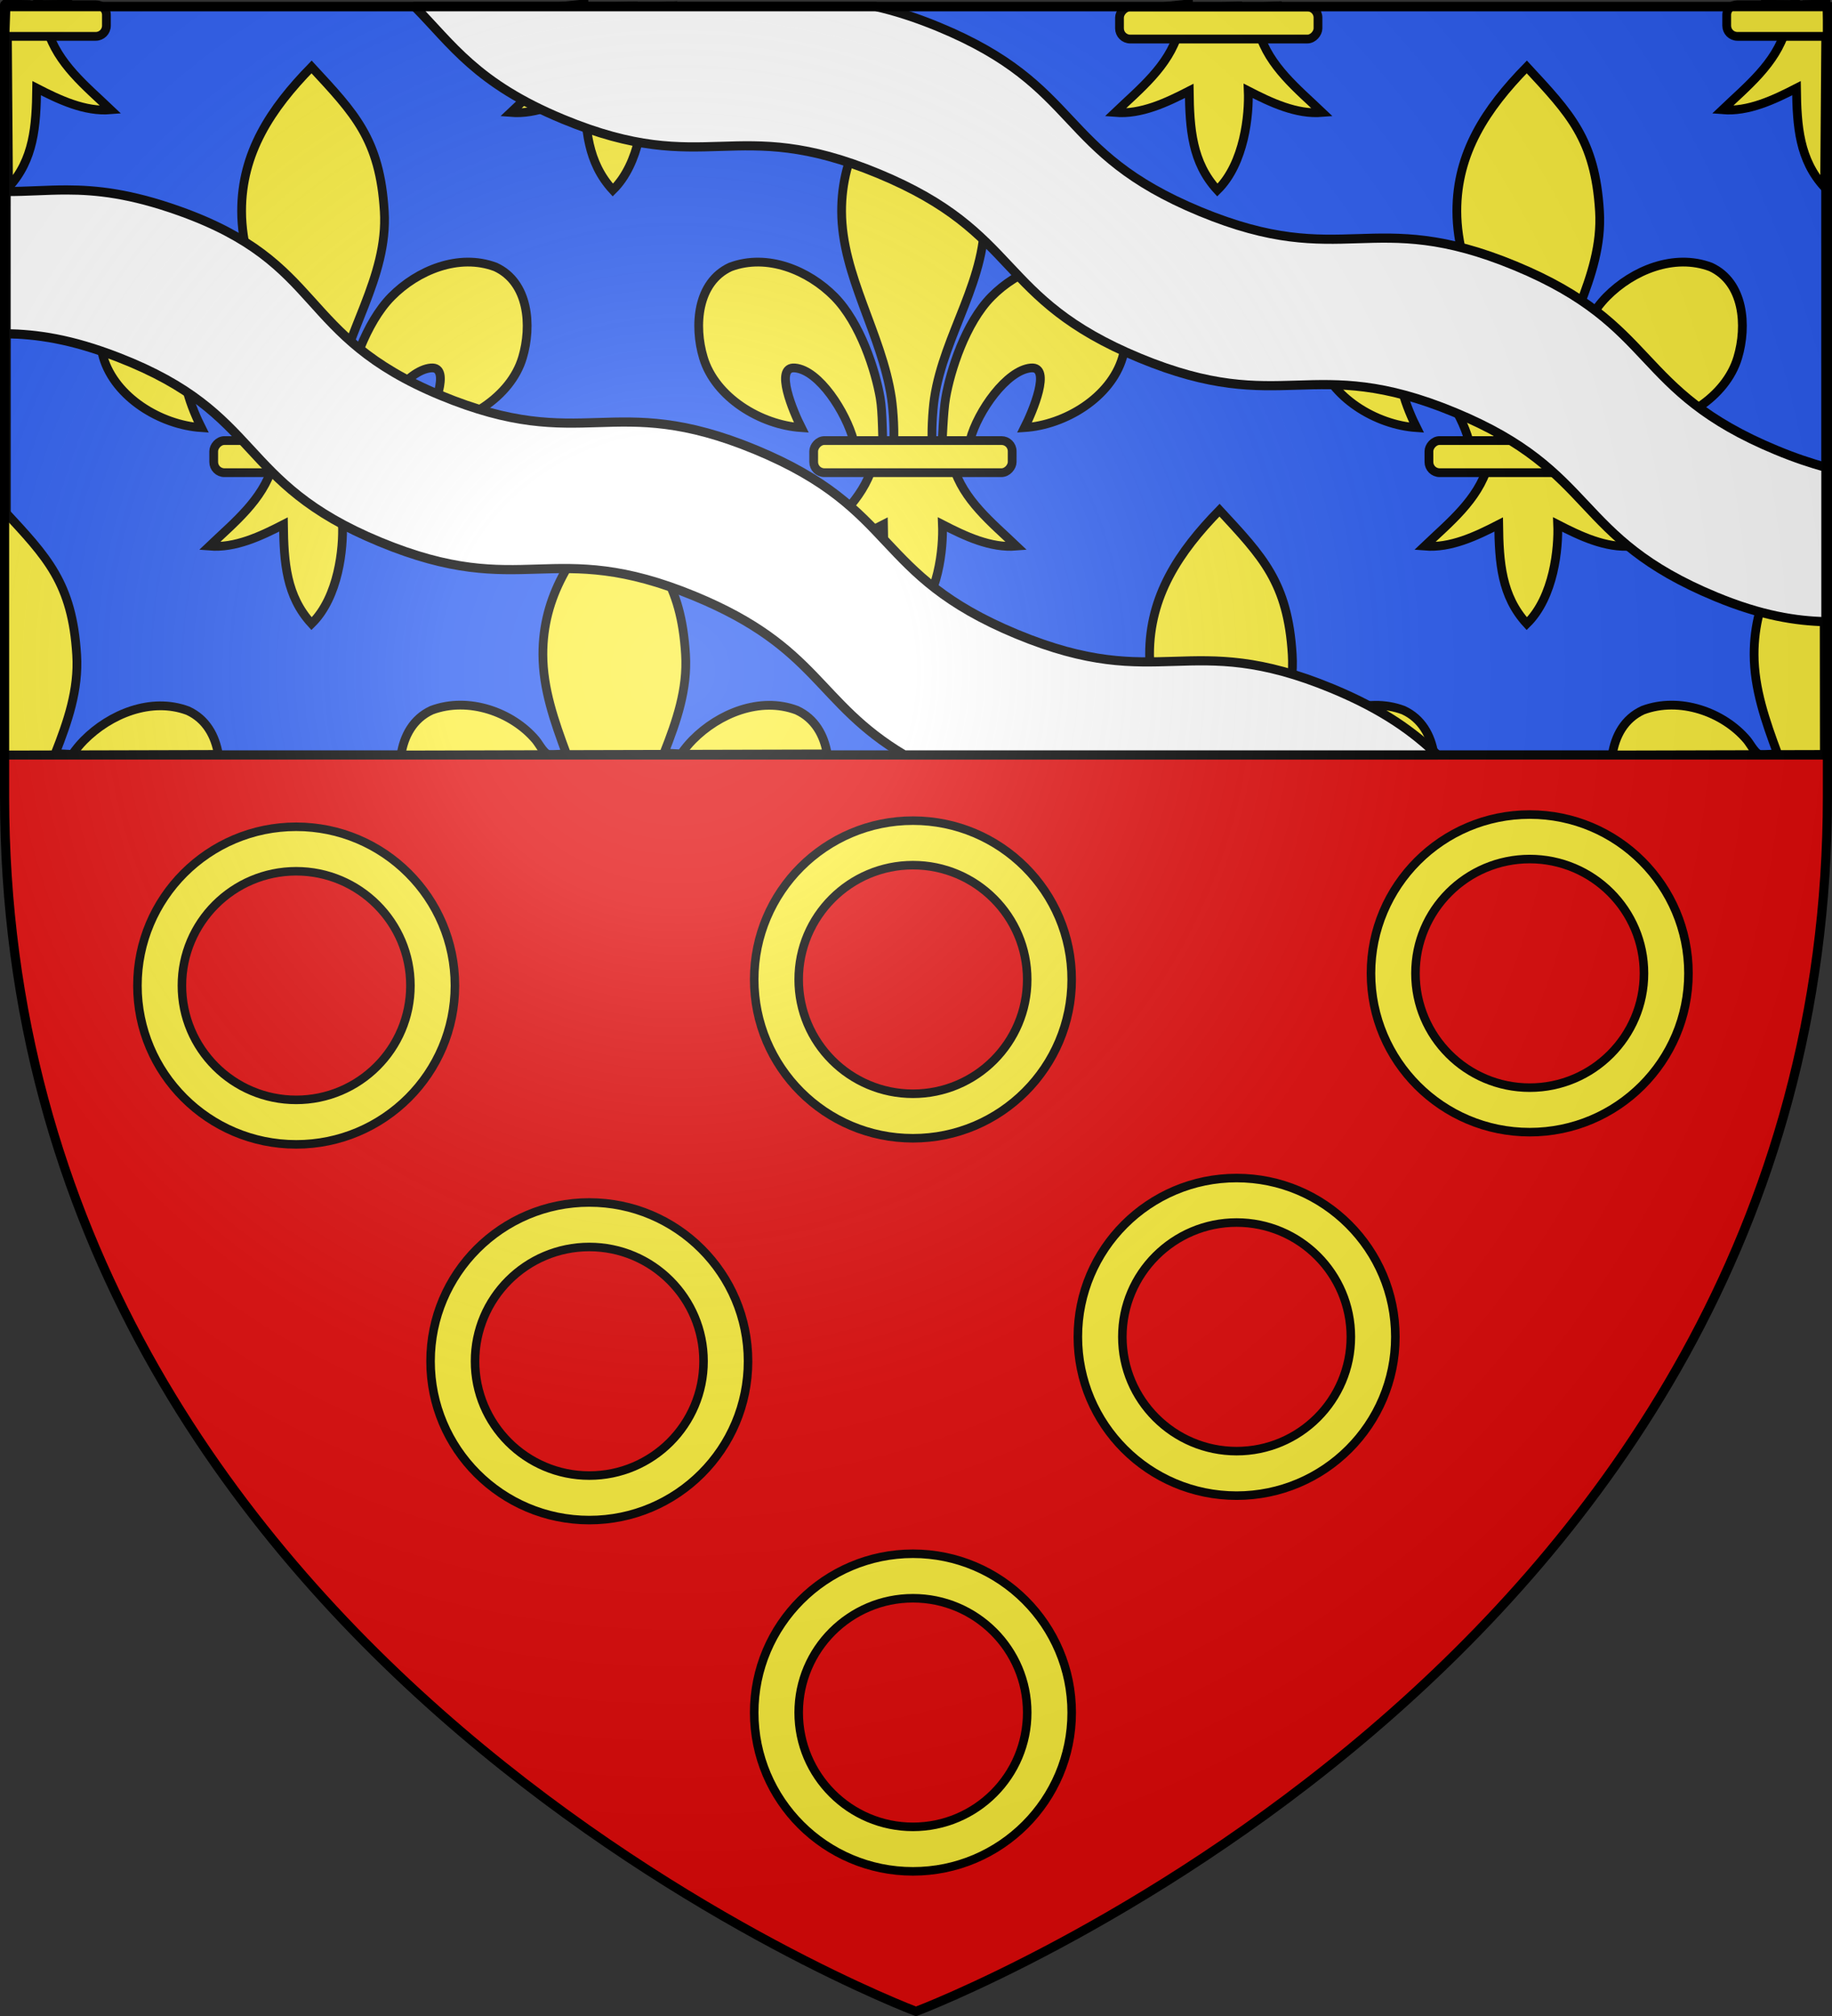 <?xml version="1.0" encoding="UTF-8" standalone="no"?>
<svg
   xmlns:dc="http://purl.org/dc/elements/1.1/"
   xmlns:cc="http://web.resource.org/cc/"
   xmlns:rdf="http://www.w3.org/1999/02/22-rdf-syntax-ns#"
   xmlns:svg="http://www.w3.org/2000/svg"
   xmlns="http://www.w3.org/2000/svg"
   xmlns:xlink="http://www.w3.org/1999/xlink"
   xmlns:sodipodi="http://sodipodi.sourceforge.net/DTD/sodipodi-0.dtd"
   xmlns:inkscape="http://www.inkscape.org/namespaces/inkscape"
   height="660"
   width="600"
   version="1.0"
   id="svg2"
   sodipodi:version="0.32"
   inkscape:version="0.44.1"
   sodipodi:docname="Blason ville fr Gazeran (Yvelines).svg"
   sodipodi:docbase="C:\Documents and Settings\Standard\Mes documents\Ouiqui\Blasons"
   inkscape:export-filename="/Users/olivier/Desktop/Blason Rouge/Blason_Vide_3D.png"
   inkscape:export-xdpi="144"
   inkscape:export-ydpi="144">
  <rect width="100%" height="100%" fill="#333333" stroke="none"/>
  <sodipodi:namedview
     inkscape:window-height="712"
     inkscape:window-width="1024"
     inkscape:pageshadow="2"
     inkscape:pageopacity="0.0"
     guidetolerance="10.0"
     gridtolerance="10.0"
     objecttolerance="10.0"
     borderopacity="1.0"
     bordercolor="#666666"
     pagecolor="#ffffff"
     id="base"
     showgrid="false"
     height="660px"
     inkscape:zoom="0.70710678"
     inkscape:cx="478.56409"
     inkscape:cy="315.0895"
     inkscape:window-x="-4"
     inkscape:window-y="-4"
     inkscape:current-layer="layer2"
     showguides="true"
     inkscape:guide-bbox="true">
    <sodipodi:guide
       orientation="horizontal"
       position="838.629"
       id="guide12797" />
  </sodipodi:namedview>
  <desc
     id="desc4">Flag of Canton of Valais (Wallis)</desc>
  <defs
     id="defs6">
    <linearGradient
       id="linearGradient2893">
      <stop
         style="stop-color:white;stop-opacity:0.314;"
         offset="0"
         id="stop2895" />
      <stop
         id="stop2897"
         offset="0.19"
         style="stop-color:white;stop-opacity:0.251;" />
      <stop
         style="stop-color:#6b6b6b;stop-opacity:0.125;"
         offset="0.6"
         id="stop2901" />
      <stop
         style="stop-color:black;stop-opacity:0.125;"
         offset="1"
         id="stop2899" />
    </linearGradient>
    <linearGradient
       id="linearGradient2885">
      <stop
         id="stop2887"
         offset="0"
         style="stop-color:white;stop-opacity:1;" />
      <stop
         style="stop-color:white;stop-opacity:1;"
         offset="0.229"
         id="stop2891" />
      <stop
         id="stop2889"
         offset="1"
         style="stop-color:black;stop-opacity:1;" />
    </linearGradient>
    <linearGradient
       id="linearGradient2955">
      <stop
         id="stop2867"
         offset="0"
         style="stop-color:#fd0000;stop-opacity:1;" />
      <stop
         style="stop-color:#e77275;stop-opacity:0.659;"
         offset="0.5"
         id="stop2873" />
      <stop
         style="stop-color:black;stop-opacity:0.323;"
         offset="1"
         id="stop2959" />
    </linearGradient>
    <radialGradient
       inkscape:collect="always"
       xlink:href="#linearGradient2955"
       id="radialGradient2961"
       cx="225.524"
       cy="218.901"
       fx="225.524"
       fy="218.901"
       r="300"
       gradientTransform="matrix(-4.167939e-4,2.183,-1.884,-3.599562e-4,615.597,-289.121)"
       gradientUnits="userSpaceOnUse" />
    <polygon
       id="star"
       transform="scale(53,53)"
       points="0,-1 0.588,0.809 -0.951,-0.309 0.951,-0.309 -0.588,0.809 0,-1 " />
    <clipPath
       id="clip">
      <path
         d="M 0,-200 L 0,600 L 300,600 L 300,-200 L 0,-200 z "
         id="path10" />
    </clipPath>
    <radialGradient
       inkscape:collect="always"
       xlink:href="#linearGradient2955"
       id="radialGradient1911"
       gradientUnits="userSpaceOnUse"
       gradientTransform="matrix(-4.167939e-4,2.183,-1.884,-3.599562e-4,615.597,-289.121)"
       cx="225.524"
       cy="218.901"
       fx="225.524"
       fy="218.901"
       r="300" />
    <radialGradient
       inkscape:collect="always"
       xlink:href="#linearGradient2955"
       id="radialGradient2865"
       gradientUnits="userSpaceOnUse"
       gradientTransform="matrix(0,1.749,-1.593,-1.049767e-7,551.788,-191.29)"
       cx="225.524"
       cy="218.901"
       fx="225.524"
       fy="218.901"
       r="300" />
    <radialGradient
       inkscape:collect="always"
       xlink:href="#linearGradient2955"
       id="radialGradient2871"
       gradientUnits="userSpaceOnUse"
       gradientTransform="matrix(0,1.386,-1.323,-5.741131e-8,-158.082,-109.541)"
       cx="225.524"
       cy="218.901"
       fx="225.524"
       fy="218.901"
       r="300" />
    <radialGradient
       inkscape:collect="always"
       xlink:href="#linearGradient2893"
       id="radialGradient3163"
       gradientUnits="userSpaceOnUse"
       gradientTransform="matrix(1.353,0,0,1.349,-77.629,-85.747)"
       cx="221.445"
       cy="226.331"
       fx="221.445"
       fy="226.331"
       r="300" />
    <linearGradient
       id="linearGradient8814">
      <stop
         id="stop8816"
         offset="0"
         style="stop-color:white;stop-opacity:0.314" />
      <stop
         id="stop8818"
         offset="0.19"
         style="stop-color:white;stop-opacity:0.251" />
      <stop
         id="stop8820"
         offset="0.6"
         style="stop-color:#6b6b6b;stop-opacity:0.125" />
      <stop
         id="stop8822"
         offset="1"
         style="stop-color:black;stop-opacity:0.125" />
    </linearGradient>
    <linearGradient
       id="linearGradient8806">
      <stop
         id="stop8808"
         offset="0"
         style="stop-color:white;stop-opacity:1" />
      <stop
         id="stop8810"
         offset="0.229"
         style="stop-color:white;stop-opacity:1" />
      <stop
         id="stop8812"
         offset="1"
         style="stop-color:black;stop-opacity:1" />
    </linearGradient>
    <linearGradient
       id="linearGradient8798">
      <stop
         id="stop8800"
         offset="0"
         style="stop-color:#fd0000;stop-opacity:1" />
      <stop
         id="stop8802"
         offset="0.5"
         style="stop-color:#e77275;stop-opacity:0.659" />
      <stop
         id="stop8804"
         offset="1"
         style="stop-color:black;stop-opacity:0.323" />
    </linearGradient>
    <radialGradient
       gradientTransform="matrix(-4.167939e-4,2.183,-1.884,-3.599562e-4,615.597,-289.121)"
       gradientUnits="userSpaceOnUse"
       xlink:href="#linearGradient2955"
       id="radialGradient8796"
       fy="218.901"
       fx="225.524"
       r="300"
       cy="218.901"
       cx="225.524" />
    <polygon
       id="polygon8794"
       transform="scale(53,53)"
       points="0,-1 0.588,0.809 -0.951,-0.309 0.951,-0.309 -0.588,0.809 0,-1 " />
    <clipPath
       id="clipPath8790">
      <path
         id="path8792"
         d="M 0,-200 L 0,600 L 300,600 L 300,-200 L 0,-200 z " />
    </clipPath>
    <radialGradient
       gradientTransform="matrix(-4.167939e-4,2.183,-1.884,-3.599562e-4,615.597,-289.121)"
       gradientUnits="userSpaceOnUse"
       xlink:href="#linearGradient2955"
       id="radialGradient8788"
       fy="218.901"
       fx="225.524"
       r="300"
       cy="218.901"
       cx="225.524" />
    <radialGradient
       gradientTransform="matrix(0,1.749,-1.593,-1.049767e-7,551.788,-191.29)"
       gradientUnits="userSpaceOnUse"
       xlink:href="#linearGradient2955"
       id="radialGradient8786"
       fy="218.901"
       fx="225.524"
       r="300"
       cy="218.901"
       cx="225.524" />
    <radialGradient
       gradientTransform="matrix(0,1.386,-1.323,-5.741131e-8,-158.082,-109.541)"
       gradientUnits="userSpaceOnUse"
       xlink:href="#linearGradient2955"
       id="radialGradient8784"
       fy="218.901"
       fx="225.524"
       r="300"
       cy="218.901"
       cx="225.524" />
    <radialGradient
       gradientTransform="matrix(1.353,0,0,1.349,-77.629,-85.747)"
       gradientUnits="userSpaceOnUse"
       xlink:href="#linearGradient2893"
       id="radialGradient8782"
       fy="226.331"
       fx="221.445"
       r="300"
       cy="226.331"
       cx="221.445" />
    <radialGradient
       cx="221.445"
       cy="226.331"
       r="300"
       fx="221.445"
       fy="226.331"
       id="radialGradient3526"
       xlink:href="#linearGradient2893"
       gradientUnits="userSpaceOnUse"
       gradientTransform="matrix(1.353,0,0,1.349,-77.629,-85.747)" />
    <radialGradient
       cx="225.524"
       cy="218.901"
       r="300"
       fx="225.524"
       fy="218.901"
       id="radialGradient3524"
       xlink:href="#linearGradient2955"
       gradientUnits="userSpaceOnUse"
       gradientTransform="matrix(0,1.386,-1.323,-5.741131e-8,-158.082,-109.541)" />
    <radialGradient
       cx="225.524"
       cy="218.901"
       r="300"
       fx="225.524"
       fy="218.901"
       id="radialGradient3522"
       xlink:href="#linearGradient2955"
       gradientUnits="userSpaceOnUse"
       gradientTransform="matrix(0,1.749,-1.593,-1.049767e-7,551.788,-191.29)" />
    <radialGradient
       cx="225.524"
       cy="218.901"
       r="300"
       fx="225.524"
       fy="218.901"
       id="radialGradient3520"
       xlink:href="#linearGradient2955"
       gradientUnits="userSpaceOnUse"
       gradientTransform="matrix(-4.167939e-4,2.183,-1.884,-3.599562e-4,615.597,-289.121)" />
    <clipPath
       id="clipPath3516">
      <path
         d="M 0,-200 L 0,600 L 300,600 L 300,-200 L 0,-200 z "
         id="path3518" />
    </clipPath>
    <polygon
       points="0,-1 0.588,0.809 -0.951,-0.309 0.951,-0.309 -0.588,0.809 0,-1 "
       transform="scale(53,53)"
       id="polygon3514" />
    <radialGradient
       cx="225.524"
       cy="218.901"
       r="300"
       fx="225.524"
       fy="218.901"
       id="radialGradient3512"
       xlink:href="#linearGradient2955"
       gradientUnits="userSpaceOnUse"
       gradientTransform="matrix(-4.167939e-4,2.183,-1.884,-3.599562e-4,615.597,-289.121)" />
    <linearGradient
       id="linearGradient3504">
      <stop
         style="stop-color:#fd0000;stop-opacity:1"
         offset="0"
         id="stop3506" />
      <stop
         style="stop-color:#e77275;stop-opacity:0.659"
         offset="0.5"
         id="stop3508" />
      <stop
         style="stop-color:black;stop-opacity:0.323"
         offset="1"
         id="stop3510" />
    </linearGradient>
    <linearGradient
       id="linearGradient3496">
      <stop
         style="stop-color:white;stop-opacity:1"
         offset="0"
         id="stop3498" />
      <stop
         style="stop-color:white;stop-opacity:1"
         offset="0.229"
         id="stop3500" />
      <stop
         style="stop-color:black;stop-opacity:1"
         offset="1"
         id="stop3502" />
    </linearGradient>
    <linearGradient
       id="linearGradient3486">
      <stop
         style="stop-color:white;stop-opacity:0.314"
         offset="0"
         id="stop3488" />
      <stop
         style="stop-color:white;stop-opacity:0.251"
         offset="0.19"
         id="stop3490" />
      <stop
         style="stop-color:#6b6b6b;stop-opacity:0.125"
         offset="0.6"
         id="stop3492" />
      <stop
         style="stop-color:black;stop-opacity:0.125"
         offset="1"
         id="stop3494" />
    </linearGradient>
    <radialGradient
       r="300"
       fy="226.331"
       fx="221.445"
       cy="226.331"
       cx="221.445"
       gradientTransform="matrix(1.353,0,0,1.349,-77.629,-85.747)"
       gradientUnits="userSpaceOnUse"
       id="radialGradient3484"
       xlink:href="#linearGradient2893"
       inkscape:collect="always" />
    <radialGradient
       r="300"
       fy="218.901"
       fx="225.524"
       cy="218.901"
       cx="225.524"
       gradientTransform="matrix(0,1.386,-1.323,-5.741131e-8,-158.082,-109.541)"
       gradientUnits="userSpaceOnUse"
       id="radialGradient3482"
       xlink:href="#linearGradient2955"
       inkscape:collect="always" />
    <radialGradient
       r="300"
       fy="218.901"
       fx="225.524"
       cy="218.901"
       cx="225.524"
       gradientTransform="matrix(0,1.749,-1.593,-1.049767e-7,551.788,-191.29)"
       gradientUnits="userSpaceOnUse"
       id="radialGradient3480"
       xlink:href="#linearGradient2955"
       inkscape:collect="always" />
    <radialGradient
       r="300"
       fy="218.901"
       fx="225.524"
       cy="218.901"
       cx="225.524"
       gradientTransform="matrix(-4.167939e-4,2.183,-1.884,-3.599562e-4,615.597,-289.121)"
       gradientUnits="userSpaceOnUse"
       id="radialGradient3478"
       xlink:href="#linearGradient2955"
       inkscape:collect="always" />
    <clipPath
       id="clipPath3474">
      <path
         id="path3476"
         d="M 0,-200 L 0,600 L 300,600 L 300,-200 L 0,-200 z " />
    </clipPath>
    <polygon
       points="0,-1 0.588,0.809 -0.951,-0.309 0.951,-0.309 -0.588,0.809 0,-1 "
       transform="scale(53,53)"
       id="polygon3472" />
    <radialGradient
       gradientUnits="userSpaceOnUse"
       gradientTransform="matrix(-4.167939e-4,2.183,-1.884,-3.599562e-4,615.597,-289.121)"
       r="300"
       fy="218.901"
       fx="225.524"
       cy="218.901"
       cx="225.524"
       id="radialGradient3470"
       xlink:href="#linearGradient2955"
       inkscape:collect="always" />
    <linearGradient
       id="linearGradient3462">
      <stop
         style="stop-color:#fd0000;stop-opacity:1;"
         offset="0"
         id="stop3464" />
      <stop
         id="stop3466"
         offset="0.5"
         style="stop-color:#e77275;stop-opacity:0.659;" />
      <stop
         id="stop3468"
         offset="1"
         style="stop-color:black;stop-opacity:0.323;" />
    </linearGradient>
    <linearGradient
       id="linearGradient3454">
      <stop
         style="stop-color:white;stop-opacity:1;"
         offset="0"
         id="stop3456" />
      <stop
         id="stop3458"
         offset="0.229"
         style="stop-color:white;stop-opacity:1;" />
      <stop
         style="stop-color:black;stop-opacity:1;"
         offset="1"
         id="stop3460" />
    </linearGradient>
    <linearGradient
       id="linearGradient3444">
      <stop
         id="stop3446"
         offset="0"
         style="stop-color:white;stop-opacity:0.314;" />
      <stop
         style="stop-color:white;stop-opacity:0.251;"
         offset="0.19"
         id="stop3448" />
      <stop
         id="stop3450"
         offset="0.6"
         style="stop-color:#6b6b6b;stop-opacity:0.125;" />
      <stop
         id="stop3452"
         offset="1"
         style="stop-color:black;stop-opacity:0.125;" />
    </linearGradient>
    <radialGradient
       cx="221.445"
       cy="226.331"
       r="300"
       fx="221.445"
       fy="226.331"
       id="radialGradient12546"
       xlink:href="#linearGradient2893"
       gradientUnits="userSpaceOnUse"
       gradientTransform="matrix(1.353,0,0,1.349,-77.629,-85.747)" />
    <radialGradient
       cx="225.524"
       cy="218.901"
       r="300"
       fx="225.524"
       fy="218.901"
       id="radialGradient12544"
       xlink:href="#linearGradient2955"
       gradientUnits="userSpaceOnUse"
       gradientTransform="matrix(0,1.386,-1.323,-5.741131e-8,-158.082,-109.541)" />
    <radialGradient
       cx="225.524"
       cy="218.901"
       r="300"
       fx="225.524"
       fy="218.901"
       id="radialGradient12542"
       xlink:href="#linearGradient2955"
       gradientUnits="userSpaceOnUse"
       gradientTransform="matrix(0,1.749,-1.593,-1.049767e-7,551.788,-191.29)" />
    <radialGradient
       cx="225.524"
       cy="218.901"
       r="300"
       fx="225.524"
       fy="218.901"
       id="radialGradient12540"
       xlink:href="#linearGradient2955"
       gradientUnits="userSpaceOnUse"
       gradientTransform="matrix(-4.167939e-4,2.183,-1.884,-3.599562e-4,615.597,-289.121)" />
    <clipPath
       id="clipPath12536">
      <path
         d="M 0,-200 L 0,600 L 300,600 L 300,-200 L 0,-200 z "
         id="path12538" />
    </clipPath>
    <polygon
       points="0,-1 0.588,0.809 -0.951,-0.309 0.951,-0.309 -0.588,0.809 0,-1 "
       transform="scale(53,53)"
       id="polygon12534" />
    <radialGradient
       cx="225.524"
       cy="218.901"
       r="300"
       fx="225.524"
       fy="218.901"
       id="radialGradient12532"
       xlink:href="#linearGradient2955"
       gradientUnits="userSpaceOnUse"
       gradientTransform="matrix(-4.167939e-4,2.183,-1.884,-3.599562e-4,615.597,-289.121)" />
    <linearGradient
       id="linearGradient12524">
      <stop
         style="stop-color:#fd0000;stop-opacity:1"
         offset="0"
         id="stop12526" />
      <stop
         style="stop-color:#e77275;stop-opacity:0.659"
         offset="0.5"
         id="stop12528" />
      <stop
         style="stop-color:black;stop-opacity:0.323"
         offset="1"
         id="stop12530" />
    </linearGradient>
    <linearGradient
       id="linearGradient12516">
      <stop
         style="stop-color:white;stop-opacity:1"
         offset="0"
         id="stop12518" />
      <stop
         style="stop-color:white;stop-opacity:1"
         offset="0.229"
         id="stop12520" />
      <stop
         style="stop-color:black;stop-opacity:1"
         offset="1"
         id="stop12522" />
    </linearGradient>
    <linearGradient
       id="linearGradient12506">
      <stop
         style="stop-color:white;stop-opacity:0.314"
         offset="0"
         id="stop12508" />
      <stop
         style="stop-color:white;stop-opacity:0.251"
         offset="0.19"
         id="stop12510" />
      <stop
         style="stop-color:#6b6b6b;stop-opacity:0.125"
         offset="0.6"
         id="stop12512" />
      <stop
         style="stop-color:black;stop-opacity:0.125"
         offset="1"
         id="stop12514" />
    </linearGradient>
    <radialGradient
       r="300"
       fy="226.331"
       fx="221.445"
       cy="226.331"
       cx="221.445"
       gradientTransform="matrix(1.353,0,0,1.349,-77.629,-85.747)"
       gradientUnits="userSpaceOnUse"
       id="radialGradient12504"
       xlink:href="#linearGradient2893"
       inkscape:collect="always" />
    <radialGradient
       r="300"
       fy="218.901"
       fx="225.524"
       cy="218.901"
       cx="225.524"
       gradientTransform="matrix(0,1.386,-1.323,-5.741131e-8,-158.082,-109.541)"
       gradientUnits="userSpaceOnUse"
       id="radialGradient12502"
       xlink:href="#linearGradient2955"
       inkscape:collect="always" />
    <radialGradient
       r="300"
       fy="218.901"
       fx="225.524"
       cy="218.901"
       cx="225.524"
       gradientTransform="matrix(0,1.749,-1.593,-1.049767e-7,551.788,-191.29)"
       gradientUnits="userSpaceOnUse"
       id="radialGradient12500"
       xlink:href="#linearGradient2955"
       inkscape:collect="always" />
    <radialGradient
       r="300"
       fy="218.901"
       fx="225.524"
       cy="218.901"
       cx="225.524"
       gradientTransform="matrix(-4.167939e-4,2.183,-1.884,-3.599562e-4,615.597,-289.121)"
       gradientUnits="userSpaceOnUse"
       id="radialGradient12498"
       xlink:href="#linearGradient2955"
       inkscape:collect="always" />
    <clipPath
       id="clipPath12494">
      <path
         id="path12496"
         d="M 0,-200 L 0,600 L 300,600 L 300,-200 L 0,-200 z " />
    </clipPath>
    <polygon
       points="0,-1 0.588,0.809 -0.951,-0.309 0.951,-0.309 -0.588,0.809 0,-1 "
       transform="scale(53,53)"
       id="polygon12492" />
    <radialGradient
       gradientUnits="userSpaceOnUse"
       gradientTransform="matrix(-4.167939e-4,2.183,-1.884,-3.599562e-4,615.597,-289.121)"
       r="300"
       fy="218.901"
       fx="225.524"
       cy="218.901"
       cx="225.524"
       id="radialGradient12490"
       xlink:href="#linearGradient2955"
       inkscape:collect="always" />
    <linearGradient
       id="linearGradient12482">
      <stop
         style="stop-color:#fd0000;stop-opacity:1;"
         offset="0"
         id="stop12484" />
      <stop
         id="stop12486"
         offset="0.5"
         style="stop-color:#e77275;stop-opacity:0.659;" />
      <stop
         id="stop12488"
         offset="1"
         style="stop-color:black;stop-opacity:0.323;" />
    </linearGradient>
    <linearGradient
       id="linearGradient12474">
      <stop
         style="stop-color:white;stop-opacity:1;"
         offset="0"
         id="stop12476" />
      <stop
         id="stop12478"
         offset="0.229"
         style="stop-color:white;stop-opacity:1;" />
      <stop
         style="stop-color:black;stop-opacity:1;"
         offset="1"
         id="stop12480" />
    </linearGradient>
    <linearGradient
       id="linearGradient12464">
      <stop
         id="stop12466"
         offset="0"
         style="stop-color:white;stop-opacity:0.314;" />
      <stop
         style="stop-color:white;stop-opacity:0.251;"
         offset="0.19"
         id="stop12468" />
      <stop
         id="stop12470"
         offset="0.6"
         style="stop-color:#6b6b6b;stop-opacity:0.125;" />
      <stop
         id="stop12472"
         offset="1"
         style="stop-color:black;stop-opacity:0.125;" />
    </linearGradient>
  </defs>
  <g
     inkscape:groupmode="layer"
     id="layer3"
     inkscape:label="Fond écu"
     style="display:inline"
     sodipodi:insensitive="true">
    <path
       id="path11575"
       style="fill:#e20909;fill-opacity:1;fill-rule:evenodd;stroke:none;stroke-width:3;stroke-linecap:butt;stroke-linejoin:miter;stroke-miterlimit:4;stroke-dasharray:none;stroke-opacity:1;display:inline"
       d="M 299,658.5 C 299,658.5 597.5,546.18 597.5,260.728 C 597.5,-24.723 597.5,2.176 597.5,2.176 L 0.5,2.176 L 0.5,260.728 C 0.5,546.18 299,658.5 299,658.5 z "
       sodipodi:nodetypes="cccccc" />
  </g>
  <g
     inkscape:groupmode="layer"
     id="layer4"
     inkscape:label="Meubles"
     style="display:inline"
     sodipodi:insensitive="true">
    <path
       style="opacity:1;fill:#fcef3c;fill-opacity:1;fill-rule:evenodd;stroke:black;stroke-width:2.8;stroke-linecap:round;stroke-linejoin:round;stroke-miterlimit:4;stroke-dasharray:none;stroke-dashoffset:0;stroke-opacity:1;display:inline"
       d="M 299,508.667 C 270.301,508.667 247.01,531.958 247.01,560.657 C 247.01,589.355 270.301,612.647 299,612.647 C 327.699,612.647 350.99,589.355 350.99,560.657 C 350.99,531.958 327.699,508.667 299,508.667 z M 299,523.236 C 319.659,523.236 336.421,539.998 336.421,560.657 C 336.421,581.316 319.659,598.078 299,598.078 C 278.341,598.078 261.579,581.316 261.579,560.657 C 261.579,539.998 278.341,523.236 299,523.236 z "
       id="path10451" />
    <g
       id="g12784"
       transform="translate(4,-3.343)"
       style="stroke:black;stroke-width:2.8;stroke-miterlimit:4;stroke-dasharray:none;stroke-opacity:1;display:inline">
      <path
         id="path11343"
         d="M 189,397.01 C 160.301,397.01 137.01,420.301 137.01,449 C 137.01,477.699 160.301,500.99 189,500.99 C 217.699,500.99 240.99,477.699 240.99,449 C 240.99,420.301 217.699,397.01 189,397.01 z M 189,411.579 C 209.659,411.579 226.421,428.341 226.421,449 C 226.421,469.659 209.659,486.421 189,486.421 C 168.341,486.421 151.579,469.659 151.579,449 C 151.579,428.341 168.341,411.579 189,411.579 z "
         style="opacity:1;fill:#fcef3c;fill-opacity:1;fill-rule:evenodd;stroke:black;stroke-width:2.8;stroke-linecap:round;stroke-linejoin:round;stroke-miterlimit:4;stroke-dasharray:none;stroke-dashoffset:0;stroke-opacity:1" />
      <path
         id="path11345"
         d="M 401,389.01 C 372.301,389.01 349.01,412.301 349.01,441 C 349.01,469.699 372.301,492.99 401,492.99 C 429.699,492.99 452.99,469.699 452.99,441 C 452.99,412.301 429.699,389.01 401,389.01 z M 401,403.579 C 421.659,403.579 438.421,420.341 438.421,441 C 438.421,461.659 421.659,478.421 401,478.421 C 380.341,478.421 363.579,461.659 363.579,441 C 363.579,420.341 380.341,403.579 401,403.579 z "
         style="opacity:1;fill:#fcef3c;fill-opacity:1;fill-rule:evenodd;stroke:black;stroke-width:2.8;stroke-linecap:round;stroke-linejoin:round;stroke-miterlimit:4;stroke-dasharray:none;stroke-dashoffset:0;stroke-opacity:1" />
    </g>
    <path
       style="opacity:1;fill:#fcef3c;fill-opacity:1;fill-rule:evenodd;stroke:black;stroke-width:2.8;stroke-linecap:round;stroke-linejoin:round;stroke-miterlimit:4;stroke-dasharray:none;stroke-dashoffset:0;stroke-opacity:1;display:inline"
       d="M 299,268.667 C 270.301,268.667 247.01,291.958 247.01,320.657 C 247.01,349.355 270.301,372.647 299,372.647 C 327.699,372.647 350.99,349.355 350.99,320.657 C 350.99,291.958 327.699,268.667 299,268.667 z M 299,283.236 C 319.659,283.236 336.421,299.998 336.421,320.657 C 336.421,341.316 319.659,358.078 299,358.078 C 278.341,358.078 261.579,341.316 261.579,320.657 C 261.579,299.998 278.341,283.236 299,283.236 z "
       id="path11349" />
    <g
       id="g12774"
       transform="translate(2,5.657)"
       style="stroke:black;stroke-width:2.8;stroke-miterlimit:4;stroke-dasharray:none;stroke-opacity:1;display:inline">
      <path
         id="path11347"
         d="M 499,261.01 C 470.301,261.01 447.01,284.301 447.01,313 C 447.01,341.699 470.301,364.99 499,364.99 C 527.699,364.99 550.99,341.699 550.99,313 C 550.99,284.301 527.699,261.01 499,261.01 z M 499,275.579 C 519.659,275.579 536.421,292.341 536.421,313 C 536.421,333.659 519.659,350.421 499,350.421 C 478.341,350.421 461.579,333.659 461.579,313 C 461.579,292.341 478.341,275.579 499,275.579 z "
         style="opacity:1;fill:#fcef3c;fill-opacity:1;fill-rule:evenodd;stroke:black;stroke-width:2.8;stroke-linecap:round;stroke-linejoin:round;stroke-miterlimit:4;stroke-dasharray:none;stroke-dashoffset:0;stroke-opacity:1" />
      <path
         id="path11351"
         d="M 95,265.01 C 66.301,265.01 43.01,288.301 43.01,317 C 43.01,345.699 66.301,368.99 95,368.99 C 123.699,368.99 146.99,345.699 146.99,317 C 146.99,288.301 123.699,265.01 95,265.01 z M 95,279.579 C 115.659,279.579 132.421,296.341 132.421,317 C 132.421,337.659 115.659,354.421 95,354.421 C 74.341,354.421 57.579,337.659 57.579,317 C 57.579,296.341 74.341,279.579 95,279.579 z "
         style="opacity:1;fill:#fcef3c;fill-opacity:1;fill-rule:evenodd;stroke:black;stroke-width:2.8;stroke-linecap:round;stroke-linejoin:round;stroke-miterlimit:4;stroke-dasharray:none;stroke-dashoffset:0;stroke-opacity:1" />
    </g>
    <g
       id="g14170">
      <path
         sodipodi:nodetypes="ccccc"
         id="rect11353"
         d="M 2.01,2.131 L 597.99,2.131 L 597.99,247.162 L 2.01,247.162 L 2.01,2.131 z "
         style="fill:#2b5df2;fill-opacity:1;fill-rule:evenodd;stroke:black;stroke-width:3.019;stroke-linecap:round;stroke-linejoin:round;stroke-miterlimit:4;stroke-dashoffset:0;stroke-opacity:1" />
      <g
         transform="matrix(0.478,0,0,0.478,321.536,370.876)"
         id="g3419"
         style="stroke:black;stroke-width:6.01;stroke-miterlimit:4;stroke-dasharray:none;stroke-opacity:1;display:inline">
        <path
           style="fill:#fcef3c;fill-opacity:1;fill-rule:evenodd;stroke:black;stroke-width:6.01;stroke-linecap:butt;stroke-linejoin:miter;stroke-miterlimit:4;stroke-dasharray:none;stroke-opacity:1"
           d="M -48.097,-730.047 C -18.635,-698.201 -1.311,-680.639 1.716,-631.226 C 4.517,-585.498 -25.913,-547.267 -32.472,-503.038 C -33.716,-494.649 -34.783,-477.525 -33.659,-470.58 C -32.827,-465.437 -30.267,-449.725 -27.472,-469.166 C -26.897,-473.165 -26.485,-493.226 -24.722,-503.413 C -21.51,-521.974 -11.224,-554.612 6.622,-572.694 C 24.46,-590.769 52.726,-602.493 77.934,-593.038 C 100.774,-582.5 102.933,-552.738 96.434,-530.976 C 88.296,-503.72 57.193,-484.855 29.309,-483.007 C 34.835,-493.933 48.059,-525.12 33.716,-523.882 C 17.113,-522.449 -2.747,-494.201 -7.917,-474.823 C -9.864,-467.525 -9.078,-456.195 -19.503,-456.663 C -12.628,-433.435 6.777,-418.065 23.778,-401.851 C 6.056,-400.377 -11.477,-408.718 -26.941,-416.663 C -26.287,-400.738 -29.378,-367.096 -48.097,-348.726 C -65.472,-367.642 -67.053,-390.712 -67.378,-416.663 C -82.841,-408.718 -100.374,-400.377 -118.097,-401.851 C -101.096,-418.065 -81.69,-433.435 -74.816,-456.663 C -85.241,-456.195 -85.868,-466.818 -87.816,-474.116 C -92.986,-493.493 -111.432,-522.449 -128.034,-523.882 C -142.378,-525.12 -129.153,-493.933 -123.628,-483.007 C -151.512,-484.855 -182.614,-503.72 -190.753,-530.976 C -197.252,-552.738 -195.093,-582.5 -172.253,-593.038 C -147.045,-602.493 -118.779,-590.769 -100.941,-572.694 C -83.095,-554.612 -72.809,-521.974 -69.597,-503.413 C -67.834,-493.226 -68.129,-474.579 -67.554,-470.58 C -64.758,-451.139 -61.492,-465.437 -60.659,-470.58 C -59.535,-477.525 -60.603,-494.649 -61.847,-503.038 C -68.406,-547.267 -95.956,-587.053 -96.034,-631.226 C -96.104,-671.112 -76.051,-701.46 -48.097,-730.047 z "
           id="path3421"
           sodipodi:nodetypes="csssssscscsscccccccsscscssssssc" />
        <rect
           rx="7.324"
           style="fill:#fcef3c;fill-opacity:1;fill-rule:evenodd;stroke:black;stroke-width:6.01;stroke-linejoin:round;stroke-miterlimit:4;stroke-dasharray:none;stroke-opacity:1"
           id="rect3423"
           width="136"
           height="22"
           x="-20.841"
           y="-474.154"
           ry="7.324"
           transform="scale(-1,1)" />
      </g>
      <g
         transform="matrix(0.478,0,0,0.478,523.035,370.876)"
         id="g12674"
         style="stroke:black;stroke-width:6.01;stroke-miterlimit:4;stroke-dasharray:none;stroke-opacity:1;display:inline">
        <path
           style="fill:#fcef3c;fill-opacity:1;fill-rule:evenodd;stroke:black;stroke-width:6.01;stroke-linecap:butt;stroke-linejoin:miter;stroke-miterlimit:4;stroke-dasharray:none;stroke-opacity:1"
           d="M -48.097,-730.047 C -18.635,-698.201 -1.311,-680.639 1.716,-631.226 C 4.517,-585.498 -25.913,-547.267 -32.472,-503.038 C -33.716,-494.649 -34.783,-477.525 -33.659,-470.58 C -32.827,-465.437 -30.267,-449.725 -27.472,-469.166 C -26.897,-473.165 -26.485,-493.226 -24.722,-503.413 C -21.51,-521.974 -11.224,-554.612 6.622,-572.694 C 24.46,-590.769 52.726,-602.493 77.934,-593.038 C 100.774,-582.5 102.933,-552.738 96.434,-530.976 C 88.296,-503.72 57.193,-484.855 29.309,-483.007 C 34.835,-493.933 48.059,-525.12 33.716,-523.882 C 17.113,-522.449 -2.747,-494.201 -7.917,-474.823 C -9.864,-467.525 -9.078,-456.195 -19.503,-456.663 C -12.628,-433.435 6.777,-418.065 23.778,-401.851 C 6.056,-400.377 -11.477,-408.718 -26.941,-416.663 C -26.287,-400.738 -29.378,-367.096 -48.097,-348.726 C -65.472,-367.642 -67.053,-390.712 -67.378,-416.663 C -82.841,-408.718 -100.374,-400.377 -118.097,-401.851 C -101.096,-418.065 -81.69,-433.435 -74.816,-456.663 C -85.241,-456.195 -85.868,-466.818 -87.816,-474.116 C -92.986,-493.493 -111.432,-522.449 -128.034,-523.882 C -142.378,-525.12 -129.153,-493.933 -123.628,-483.007 C -151.512,-484.855 -182.614,-503.72 -190.753,-530.976 C -197.252,-552.738 -195.093,-582.5 -172.253,-593.038 C -147.045,-602.493 -118.779,-590.769 -100.941,-572.694 C -83.095,-554.612 -72.809,-521.974 -69.597,-503.413 C -67.834,-493.226 -68.129,-474.579 -67.554,-470.58 C -64.758,-451.139 -61.492,-465.437 -60.659,-470.58 C -59.535,-477.525 -60.603,-494.649 -61.847,-503.038 C -68.406,-547.267 -95.956,-587.053 -96.034,-631.226 C -96.104,-671.112 -76.051,-701.46 -48.097,-730.047 z "
           id="path12676"
           sodipodi:nodetypes="csssssscscsscccccccsscscssssssc" />
        <rect
           rx="7.324"
           style="fill:#fcef3c;fill-opacity:1;fill-rule:evenodd;stroke:black;stroke-width:6.01;stroke-linejoin:round;stroke-miterlimit:4;stroke-dasharray:none;stroke-opacity:1"
           id="rect12678"
           width="136"
           height="22"
           x="-20.841"
           y="-474.154"
           ry="7.324"
           transform="scale(-1,1)" />
      </g>
      <g
         style="stroke:black;stroke-width:6.01;stroke-miterlimit:4;stroke-dasharray:none;stroke-opacity:1;display:inline"
         id="g12668"
         transform="matrix(0.478,0,0,0.478,125.035,370.876)">
        <path
           sodipodi:nodetypes="csssssscscsscccccccsscscssssssc"
           id="path12670"
           d="M -48.097,-730.047 C -18.635,-698.201 -1.311,-680.639 1.716,-631.226 C 4.517,-585.498 -25.913,-547.267 -32.472,-503.038 C -33.716,-494.649 -34.783,-477.525 -33.659,-470.58 C -32.827,-465.437 -30.267,-449.725 -27.472,-469.166 C -26.897,-473.165 -26.485,-493.226 -24.722,-503.413 C -21.51,-521.974 -11.224,-554.612 6.622,-572.694 C 24.46,-590.769 52.726,-602.493 77.934,-593.038 C 100.774,-582.5 102.933,-552.738 96.434,-530.976 C 88.296,-503.72 57.193,-484.855 29.309,-483.007 C 34.835,-493.933 48.059,-525.12 33.716,-523.882 C 17.113,-522.449 -2.747,-494.201 -7.917,-474.823 C -9.864,-467.525 -9.078,-456.195 -19.503,-456.663 C -12.628,-433.435 6.777,-418.065 23.778,-401.851 C 6.056,-400.377 -11.477,-408.718 -26.941,-416.663 C -26.287,-400.738 -29.378,-367.096 -48.097,-348.726 C -65.472,-367.642 -67.053,-390.712 -67.378,-416.663 C -82.841,-408.718 -100.374,-400.377 -118.097,-401.851 C -101.096,-418.065 -81.69,-433.435 -74.816,-456.663 C -85.241,-456.195 -85.868,-466.818 -87.816,-474.116 C -92.986,-493.493 -111.432,-522.449 -128.034,-523.882 C -142.378,-525.12 -129.153,-493.933 -123.628,-483.007 C -151.512,-484.855 -182.614,-503.72 -190.753,-530.976 C -197.252,-552.738 -195.093,-582.5 -172.253,-593.038 C -147.045,-602.493 -118.779,-590.769 -100.941,-572.694 C -83.095,-554.612 -72.809,-521.974 -69.597,-503.413 C -67.834,-493.226 -68.129,-474.579 -67.554,-470.58 C -64.758,-451.139 -61.492,-465.437 -60.659,-470.58 C -59.535,-477.525 -60.603,-494.649 -61.847,-503.038 C -68.406,-547.267 -95.956,-587.053 -96.034,-631.226 C -96.104,-671.112 -76.051,-701.46 -48.097,-730.047 z "
           style="fill:#fcef3c;fill-opacity:1;fill-rule:evenodd;stroke:black;stroke-width:6.01;stroke-linecap:butt;stroke-linejoin:miter;stroke-miterlimit:4;stroke-dasharray:none;stroke-opacity:1" />
        <rect
           transform="scale(-1,1)"
           ry="7.324"
           y="-474.154"
           x="-20.841"
           height="22"
           width="136"
           id="rect12672"
           style="fill:#fcef3c;fill-opacity:1;fill-rule:evenodd;stroke:black;stroke-width:6.01;stroke-linejoin:round;stroke-miterlimit:4;stroke-dasharray:none;stroke-opacity:1"
           rx="7.324" />
      </g>
      <g
         transform="matrix(0.478,0,0,0.478,223.701,228.916)"
         id="g12698"
         style="stroke:black;stroke-width:6.01;stroke-miterlimit:4;stroke-dasharray:none;stroke-opacity:1;display:inline">
        <path
           style="fill:#fcef3c;fill-opacity:1;fill-rule:evenodd;stroke:black;stroke-width:6.01;stroke-linecap:butt;stroke-linejoin:miter;stroke-miterlimit:4;stroke-dasharray:none;stroke-opacity:1"
           d="M -34.046,-474.774 C -33.971,-473.155 -33.845,-471.728 -33.659,-470.58 C -32.827,-465.437 -30.267,-449.725 -27.472,-469.166 C -27.344,-470.053 -27.225,-471.731 -27.097,-473.916 L -7.917,-474.823 C -9.864,-467.525 -9.078,-456.195 -19.503,-456.663 C -12.628,-433.435 6.777,-418.065 23.778,-401.851 C 6.056,-400.377 -11.477,-408.718 -26.941,-416.663 C -26.287,-400.738 -29.378,-367.096 -48.097,-348.726 C -65.472,-367.642 -67.053,-390.712 -67.378,-416.663 C -82.841,-408.718 -100.374,-400.377 -118.097,-401.851 C -101.096,-418.065 -81.69,-433.435 -74.816,-456.663 C -85.241,-456.195 -85.868,-466.818 -87.816,-474.116 L -67.876,-476.213 C -67.793,-473.623 -67.702,-471.613 -67.554,-470.58 C -64.758,-451.139 -61.492,-465.437 -60.659,-470.58 C -60.506,-471.526 -60.394,-472.661 -60.317,-473.937 L -34.046,-474.774 z "
           id="path12700"
           sodipodi:nodetypes="csscccccccccccsscc" />
        <rect
           rx="7.324"
           style="fill:#fcef3c;fill-opacity:1;fill-rule:evenodd;stroke:black;stroke-width:6.01;stroke-linejoin:round;stroke-miterlimit:4;stroke-dasharray:none;stroke-opacity:1"
           id="rect12702"
           width="136"
           height="22"
           x="-20.841"
           y="-474.154"
           ry="7.324"
           transform="scale(-1,1)" />
      </g>
      <g
         transform="matrix(0.478,0,0,0.478,223.701,515.977)"
         id="g12728"
         style="stroke:black;stroke-width:6.01;stroke-miterlimit:4;stroke-dasharray:none;stroke-opacity:1;display:inline">
        <path
           style="fill:#fcef3c;fill-opacity:1;fill-rule:evenodd;stroke:black;stroke-width:6.01;stroke-linecap:butt;stroke-linejoin:miter;stroke-miterlimit:4;stroke-dasharray:none;stroke-opacity:1"
           d="M -48.097,-730.047 C -18.635,-698.201 -1.311,-680.639 1.716,-631.226 C 3.181,-607.309 -4.444,-585.443 -12.99,-563.698 L -1.309,-563.094 C 1.145,-566.585 3.788,-569.823 6.622,-572.694 C 24.46,-590.769 52.726,-602.493 77.934,-593.038 C 90.377,-587.297 96.682,-575.85 98.793,-563.099 L -193.226,-562.379 C -191.236,-575.418 -184.93,-587.189 -172.253,-593.038 C -147.045,-602.493 -117.012,-591.712 -100.941,-572.694 C -98.357,-569.637 -94.871,-562.285 -90.999,-562.506 L -79.887,-563.14 C -88.18,-585.48 -95.993,-607.732 -96.034,-631.226 C -96.104,-671.112 -76.051,-701.46 -48.097,-730.047 z "
           id="path12730"
           sodipodi:nodetypes="csccsccccsscsc" />
      </g>
      <g
         transform="matrix(0.478,0,0,0.478,422.398,515.977)"
         id="g12738"
         style="stroke:black;stroke-width:6.01;stroke-miterlimit:4;stroke-dasharray:none;stroke-opacity:1;display:inline">
        <path
           style="fill:#fcef3c;fill-opacity:1;fill-rule:evenodd;stroke:black;stroke-width:6.01;stroke-linecap:butt;stroke-linejoin:miter;stroke-miterlimit:4;stroke-dasharray:none;stroke-opacity:1"
           d="M -48.097,-730.047 C -18.635,-698.201 -1.311,-680.639 1.716,-631.226 C 3.181,-607.309 -4.444,-585.443 -12.99,-563.698 L -1.309,-563.094 C 1.145,-566.585 3.788,-569.823 6.622,-572.694 C 24.46,-590.769 52.726,-602.493 77.934,-593.038 C 90.377,-587.297 96.682,-575.85 98.793,-563.099 L -193.226,-562.379 C -191.236,-575.418 -184.93,-587.189 -172.253,-593.038 C -147.045,-602.493 -117.012,-591.712 -100.941,-572.694 C -98.357,-569.637 -94.871,-562.285 -90.999,-562.506 L -79.887,-563.14 C -88.18,-585.48 -95.993,-607.732 -96.034,-631.226 C -96.104,-671.112 -76.051,-701.46 -48.097,-730.047 z "
           id="path12740"
           sodipodi:nodetypes="csccsccccsscsc" />
      </g>
      <g
         transform="matrix(0.478,0,0,0.478,620.388,515.977)"
         id="g12742"
         style="stroke:black;stroke-width:6.01;stroke-miterlimit:4;stroke-dasharray:none;stroke-opacity:1;display:inline">
        <path
           style="fill:#fcef3c;fill-opacity:1;fill-rule:evenodd;stroke:black;stroke-width:6.01;stroke-linecap:butt;stroke-linejoin:miter;stroke-miterlimit:4;stroke-dasharray:none;stroke-opacity:1"
           d="M -48.097,-730.047 L -47.886,-562.738 L -193.226,-562.379 C -191.236,-575.418 -184.93,-587.189 -172.253,-593.038 C -147.045,-602.493 -117.012,-591.712 -100.941,-572.694 C -98.357,-569.637 -94.871,-562.285 -90.999,-562.506 L -79.887,-563.14 C -88.18,-585.48 -95.993,-607.732 -96.034,-631.226 C -96.104,-671.112 -76.051,-701.46 -48.097,-730.047 z "
           id="path12744"
           sodipodi:nodetypes="ccccsscsc" />
      </g>
      <g
         style="stroke:black;stroke-width:6.01;stroke-miterlimit:4;stroke-dasharray:none;stroke-opacity:1;display:inline"
         id="g12734"
         transform="matrix(0.478,0,0,0.478,24.297,516.149)">
        <path
           sodipodi:nodetypes="csccscccc"
           id="path12736"
           d="M -48.097,-730.047 C -18.635,-698.201 -1.311,-680.639 1.716,-631.226 C 3.181,-607.309 -4.444,-585.443 -12.99,-563.698 L -1.309,-563.094 C 1.145,-566.585 3.788,-569.823 6.622,-572.694 C 24.46,-590.769 52.726,-602.493 77.934,-593.038 C 90.377,-587.297 96.682,-575.85 98.793,-563.099 L -47.887,-562.738 L -48.097,-730.047 z "
           style="fill:#fcef3c;fill-opacity:1;fill-rule:evenodd;stroke:black;stroke-width:6.01;stroke-linecap:butt;stroke-linejoin:miter;stroke-miterlimit:4;stroke-dasharray:none;stroke-opacity:1" />
      </g>
      <g
         transform="matrix(0.478,0,0,0.478,421.691,228.916)"
         id="g12755"
         style="stroke:black;stroke-width:6.01;stroke-miterlimit:4;stroke-dasharray:none;stroke-opacity:1;display:inline">
        <path
           style="fill:#fcef3c;fill-opacity:1;fill-rule:evenodd;stroke:black;stroke-width:6.01;stroke-linecap:butt;stroke-linejoin:miter;stroke-miterlimit:4;stroke-dasharray:none;stroke-opacity:1"
           d="M -34.046,-474.774 C -33.971,-473.155 -33.845,-471.728 -33.659,-470.58 C -32.827,-465.437 -30.267,-449.725 -27.472,-469.166 C -27.344,-470.053 -27.225,-471.731 -27.097,-473.916 L -7.917,-474.823 C -9.864,-467.525 -9.078,-456.195 -19.503,-456.663 C -12.628,-433.435 6.777,-418.065 23.778,-401.851 C 6.056,-400.377 -11.477,-408.718 -26.941,-416.663 C -26.287,-400.738 -29.378,-367.096 -48.097,-348.726 C -65.472,-367.642 -67.053,-390.712 -67.378,-416.663 C -82.841,-408.718 -100.374,-400.377 -118.097,-401.851 C -101.096,-418.065 -81.69,-433.435 -74.816,-456.663 C -85.241,-456.195 -85.868,-466.818 -87.816,-474.116 L -67.876,-476.213 C -67.793,-473.623 -67.702,-471.613 -67.554,-470.58 C -64.758,-451.139 -61.492,-465.437 -60.659,-470.58 C -60.506,-471.526 -60.394,-472.661 -60.317,-473.937 L -34.046,-474.774 z "
           id="path12757"
           sodipodi:nodetypes="csscccccccccccsscc" />
        <rect
           rx="7.324"
           style="fill:#fcef3c;fill-opacity:1;fill-rule:evenodd;stroke:black;stroke-width:6.01;stroke-linejoin:round;stroke-miterlimit:4;stroke-dasharray:none;stroke-opacity:1"
           id="rect12759"
           width="136"
           height="22"
           x="-20.841"
           y="-474.154"
           ry="7.324"
           transform="scale(-1,1)" />
      </g>
      <g
         transform="matrix(0.478,0,0,0.478,620.565,228.032)"
         id="g12761"
         style="stroke:black;stroke-width:6.01;stroke-miterlimit:4;stroke-dasharray:none;stroke-opacity:1;display:inline">
        <path
           style="fill:#fcef3c;fill-opacity:1;fill-rule:evenodd;stroke:black;stroke-width:6.01;stroke-linecap:butt;stroke-linejoin:miter;stroke-miterlimit:4;stroke-dasharray:none;stroke-opacity:1"
           d="M -48.097,-348.726 C -65.472,-367.642 -67.053,-390.712 -67.378,-416.663 C -82.841,-408.718 -100.374,-400.377 -118.097,-401.851 C -101.096,-418.065 -81.69,-433.435 -74.816,-456.663 C -85.241,-456.195 -85.868,-466.818 -87.816,-474.116 L -72.122,-473.916 L -67.876,-474.363 C -67.793,-471.774 -67.702,-471.613 -67.554,-470.58 C -64.758,-451.139 -61.492,-465.437 -60.659,-470.58 C -60.506,-471.526 -60.394,-472.661 -60.317,-473.937 L -47.147,-474.356 L -48.097,-348.726 z "
           id="path12763"
           sodipodi:nodetypes="cccccccssccc" />
        <path
           sodipodi:nodetypes="ccccccc"
           id="rect12765"
           d="M 46.406,-473.784 L 107.835,-473.784 C 111.893,-473.784 115.159,-470.888 115.159,-466.83 L 115.159,-459.479 C 115.159,-455.421 111.893,-452.154 107.835,-452.154 L 45.666,-452.154 L 46.406,-473.784 z "
           style="fill:#fcef3c;fill-opacity:1;fill-rule:evenodd;stroke-linejoin:round"
           transform="scale(-1,1)" />
      </g>
      <g
         style="stroke:black;stroke-width:6.01;stroke-miterlimit:4;stroke-dasharray:none;stroke-opacity:1;display:inline"
         id="g12768"
         transform="matrix(-0.478,0,0,0.478,-20.192,228.032)">
        <path
           sodipodi:nodetypes="cccccccssccc"
           id="path12770"
           d="M -48.097,-348.726 C -65.472,-367.642 -67.053,-390.712 -67.378,-416.663 C -82.841,-408.718 -100.374,-400.377 -118.097,-401.851 C -101.096,-418.065 -81.69,-433.435 -74.816,-456.663 C -85.241,-456.195 -85.868,-466.818 -87.816,-474.116 L -72.122,-473.916 L -67.876,-474.363 C -67.793,-471.774 -67.702,-471.613 -67.554,-470.58 C -64.758,-451.139 -61.492,-465.437 -60.659,-470.58 C -60.506,-471.526 -60.394,-472.661 -60.317,-473.937 L -47.147,-474.356 L -48.097,-348.726 z "
           style="fill:#fcef3c;fill-opacity:1;fill-rule:evenodd;stroke:black;stroke-width:6.01;stroke-linecap:butt;stroke-linejoin:miter;stroke-miterlimit:4;stroke-dasharray:none;stroke-opacity:1" />
        <path
           transform="scale(-1,1)"
           style="fill:#fcef3c;fill-opacity:1;fill-rule:evenodd;stroke-linejoin:round"
           d="M 46.406,-473.784 L 107.835,-473.784 C 111.893,-473.784 115.159,-470.888 115.159,-466.83 L 115.159,-459.479 C 115.159,-455.421 111.893,-452.154 107.835,-452.154 L 45.666,-452.154 L 46.406,-473.784 z "
           id="path12772"
           sodipodi:nodetypes="ccccccc" />
      </g>
      <path
         id="path13278"
         d="M 21.875,62.188 C 15.012,62.178 8.809,62.731 2,62.688 L 2,109.25 C 11.939,109.432 23.06,110.89 38.844,117.031 C 86.445,135.551 77.211,157.862 124.406,177.406 C 171.601,196.95 180.43,175.675 227.625,195.219 C 268.105,211.982 267.402,230.028 296.156,247.156 L 470.781,247.156 C 463.064,239.795 453.323,232.476 436.25,225.406 C 389.055,205.862 380.226,227.169 333.031,207.625 C 285.836,188.081 294.664,166.794 247.469,147.25 C 200.274,127.706 191.476,148.981 144.281,129.438 C 97.086,109.894 106.788,86.185 58.688,69.062 C 42.691,63.368 31.616,62.202 21.875,62.188 z "
         style="fill:white;fill-opacity:1;fill-rule:evenodd;stroke:black;stroke-width:3;stroke-linecap:round;stroke-linejoin:round;stroke-miterlimit:4;stroke-dasharray:none;stroke-dashoffset:0;stroke-opacity:1" />
      <path
         id="path13283"
         d="M 135.781,2.125 C 148.022,14.474 155.977,27.258 184.406,39.031 C 231.601,58.575 240.43,37.269 287.625,56.812 C 334.82,76.356 325.993,97.644 373.188,117.188 C 420.382,136.731 429.211,115.456 476.406,135 C 523.601,154.544 514.774,175.831 561.969,195.375 C 576.893,201.555 588.156,203.291 598,203.531 L 598,152.969 C 593.11,151.672 587.751,149.866 581.812,147.406 C 534.618,127.862 543.445,106.575 496.25,87.031 C 449.055,67.487 440.226,88.794 393.031,69.25 C 345.836,49.706 354.664,28.388 307.469,8.844 C 299.607,5.588 292.836,3.492 286.75,2.125 L 135.781,2.125 z "
         style="fill:white;fill-opacity:1;fill-rule:evenodd;stroke:black;stroke-width:3;stroke-linecap:round;stroke-linejoin:round;stroke-miterlimit:4;stroke-dasharray:none;stroke-dashoffset:0;stroke-opacity:1" />
    </g>
  </g>
  <g
     inkscape:groupmode="layer"
     id="layer2"
     inkscape:label="Reflet final"
     sodipodi:insensitive="true"
     style="display:inline">
    <path
       sodipodi:nodetypes="cccccc"
       d="M 300,658.5 C 300,658.5 598.5,546.18 598.5,260.728 C 598.5,-24.723 598.5,2.176 598.5,2.176 L 1.5,2.176 L 1.5,260.728 C 1.5,546.18 300,658.5 300,658.5 z "
       style="opacity:1;fill:url(#radialGradient3163);fill-opacity:1;fill-rule:evenodd;stroke:none;stroke-width:1px;stroke-linecap:butt;stroke-linejoin:miter;stroke-opacity:1"
       id="path2875"
       inkscape:export-xdpi="144"
       inkscape:export-ydpi="144" />
  </g>
  <g
     inkscape:groupmode="layer"
     id="layer1"
     inkscape:label="Contour final"
     sodipodi:insensitive="true">
    <path
       sodipodi:nodetypes="cccccc"
       d="M 300,658.5 C 300,658.5 1.5,546.18 1.5,260.728 C 1.5,-24.723 1.5,2.176 1.5,2.176 L 598.5,2.176 L 598.5,260.728 C 598.5,546.18 300,658.5 300,658.5 z "
       style="opacity:1;fill:none;fill-opacity:1;fill-rule:evenodd;stroke:black;stroke-width:3;stroke-linecap:butt;stroke-linejoin:miter;stroke-miterlimit:4;stroke-dasharray:none;stroke-opacity:1"
       id="path1411"
       inkscape:export-xdpi="144"
       inkscape:export-ydpi="144" />
  </g>
</svg>
